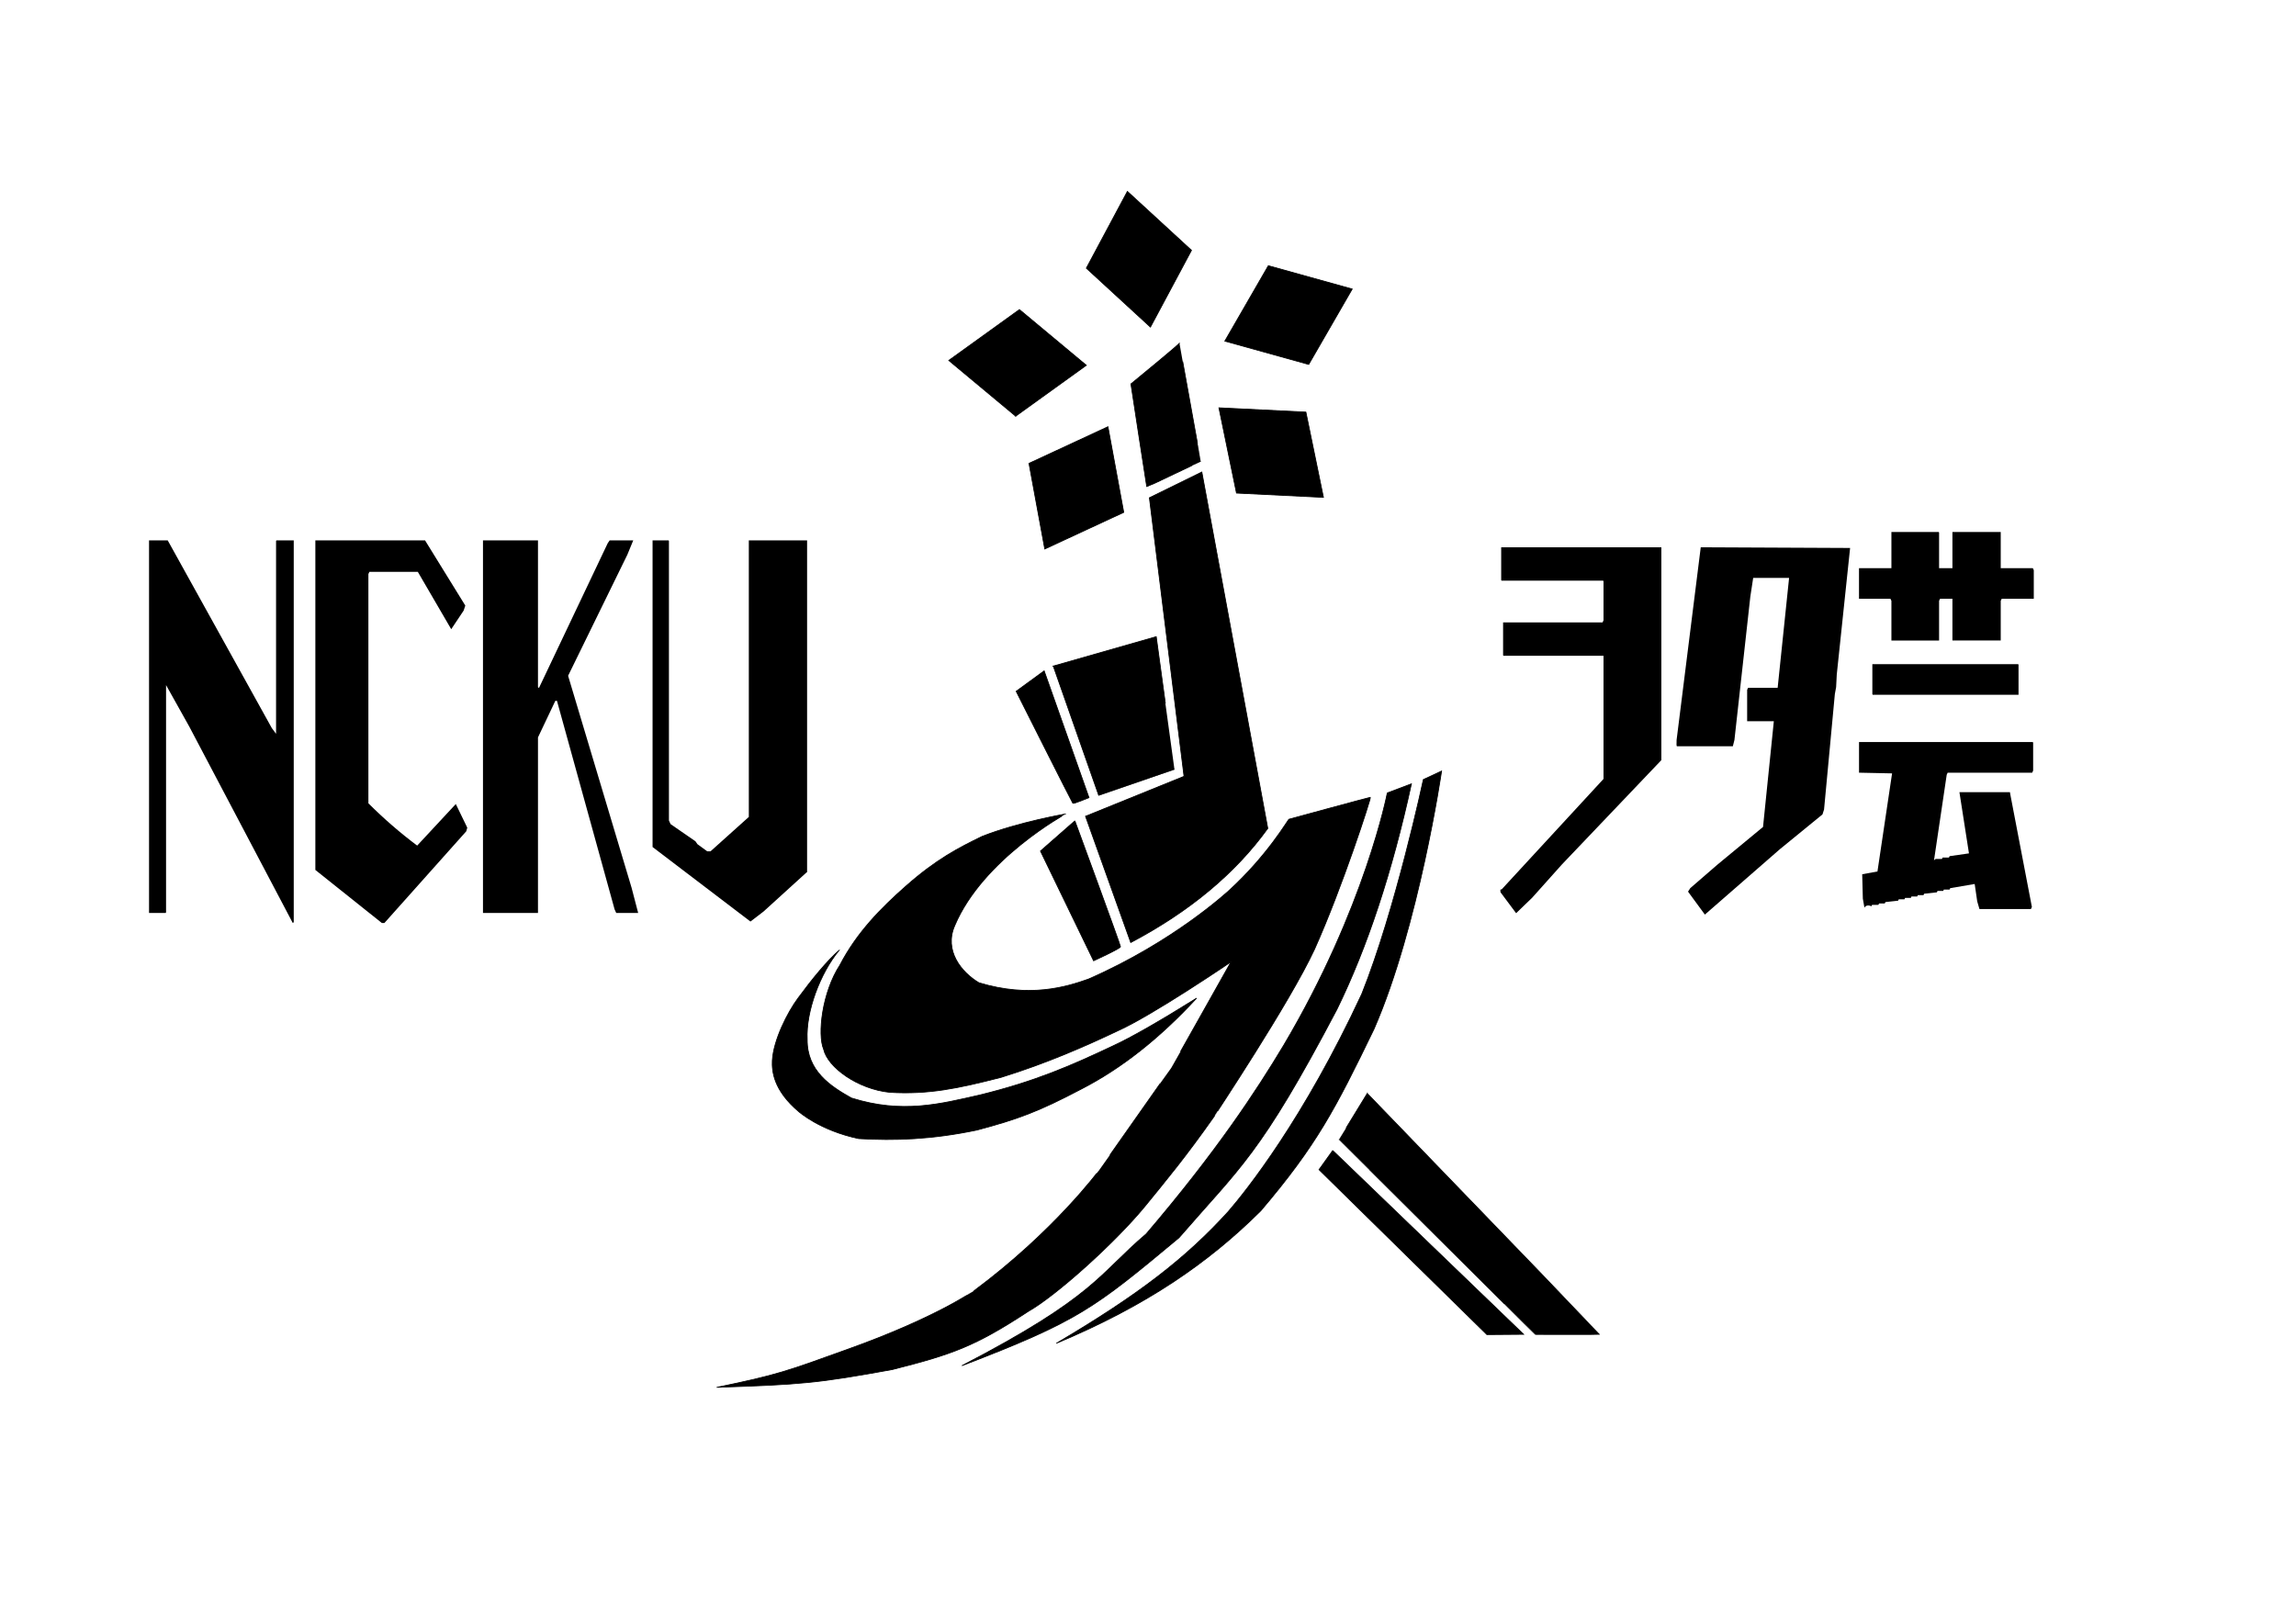 <svg id="svgcontent" width="300mm" height="210mm" viewBox="0 0 3000 2100" xmlns="http://www.w3.org/2000/svg" xmlns:svg="http://www.w3.org/2000/svg" data-top="-338" data-left="-809" data-zoom="0.204" data-en_af="false" data-en_diode="false" data-rotary_mode="false" data-engrave_dpi="medium">

 <g class="layer" data-color="#000000" data-speed="20" data-strength="15" data-repeat="1" data-height="-3" data-zstep="0" data-diode="0">
  <title>預設圖層</title>
  <filter id="filter#000000" filterUnits="objectBoundingBox" primitiveUnits="userSpaceOnUse" color-interpolation-filters="sRGB">
   <feColorMatrix type="matrix" values="1 0 0 0 0, 0 1 0 0 0, 0 0 1 0 0, 0 0 0 1 0"/>
  </filter>
  <g style="cursor: move;" data-original-layer="預設圖層" data-color="rgb(0%,0%,0%)" id="svg_38">
   <path stroke="#000000" d="m1419.393,350.451l53.665,-100.352l83.791,77.007l-53.665,100.355l-83.791,-77.01z" stroke-miterlimit="4" fill="#000000" id="svg_39" vector-effect="non-scaling-stroke"/>
   <path stroke="#000000" d="m1657.218,347.197l109.645,30.478l-56.873,98.574l-109.645,-30.478l56.873,-98.574z" stroke-miterlimit="4" fill="#000000" id="svg_40" vector-effect="non-scaling-stroke"/>
   <path stroke="#000000" d="m1327.098,543.86l-87.439,-72.839l92.354,-66.497l87.435,72.839l-92.351,66.497l0,-0z" stroke-miterlimit="4" fill="#000000" id="svg_41" vector-effect="non-scaling-stroke"/>
   <path stroke="#000000" d="m1468.328,669.538l-103.229,47.899l-20.629,-111.919l103.233,-47.899l20.625,111.919z" stroke-miterlimit="4" fill="#000000" id="svg_42" vector-effect="non-scaling-stroke"/>
   <path stroke="#000000" d="m1706.325,538.505l22.937,111.465l-113.665,-5.601l-22.937,-111.469l113.665,5.604z" stroke-miterlimit="4" fill="#000000" id="svg_43" vector-effect="non-scaling-stroke"/>
   <path stroke="#000000" d="m1477.674,501.727c63.549,-52.235 63.549,-53.103 63.352,-53.531c-0.197,-0.429 28.053,155.387 27.857,154.958c-0.197,-0.429 -70.32,33.51 -70.517,33.082c-0.197,-0.429 -20.696,-134.508 -20.696,-134.508l0.004,0l0,0z" stroke-miterlimit="4" fill="#000000" id="svg_44" vector-effect="non-scaling-stroke"/>
   <path stroke="#000000" d="m1501.803,650.459l68.552,-33.651l86.174,465.721c-42.446,58.809 -102.144,108.535 -179.094,149.178c-12.815,-35.555 -32.512,-90.566 -59.097,-165.028c0,0 128.718,-52.189 128.718,-52.189c0,0 -15.084,-121.342 -45.253,-364.027l0,-0.004z" stroke-miterlimit="4" fill="#000000" id="svg_45" vector-effect="non-scaling-stroke"/>
   <path stroke="#000000" d="m1404.466,1072.645l-45.007,39.48l69.452,143.43c0,0 35.193,-16.079 35.193,-18.342c0,-2.266 -59.638,-164.568 -59.638,-164.568l0,0z" stroke-miterlimit="4" fill="#000000" id="svg_46" vector-effect="non-scaling-stroke"/>
   <path stroke="#000000" d="m1376.23,870.414c0,0 134.543,-38.44 134.543,-38.44c0,0 23.798,173.901 23.802,173.753c0.004,-0.098 -32.948,11.24 -98.855,34.013c-39.663,-112.885 -59.494,-169.326 -59.494,-169.326l0.004,0z" stroke-miterlimit="4" fill="#000000" id="svg_47" vector-effect="non-scaling-stroke"/>
   <path stroke="#000000" d="m1327.72,903.365l36.616,-26.69l58.577,165.664c0,0 -20.141,8.387 -21.058,7.47c-0.914,-0.914 -74.136,-146.444 -74.136,-146.444l0,0z" stroke-miterlimit="4" fill="#000000" id="svg_48" vector-effect="non-scaling-stroke"/>
   <path stroke="#000000" d="m936.848,1812.914c78.437,-16.044 92.65,-21.486 169.301,-49.16c117.653,-41.936 166.17,-77.098 166.121,-76.683c105.127,-78.018 163.149,-157.151 163.099,-156.733c-0.049,0.415 95.074,-135.246 95.028,-134.828c-0.049,0.415 77.983,-138.489 77.983,-138.489c0,0 -102.808,70.028 -148.528,90.32c-40.429,19.206 -92.389,42.193 -151.733,60.506c-57.126,14.687 -95.26,22.555 -145.306,19.624c-42.129,-4.231 -81.367,-32.797 -86.652,-56.325c-8.187,-19.339 -2.02,-74.188 21.205,-109.909c22.347,-42.892 53.633,-74.417 86.233,-103.212c40.116,-35.39 68.939,-50.081 99.821,-65.13c48.127,-18.812 108.384,-29.09 108.943,-29.276c0.555,-0.186 -108.113,58.714 -144.832,145.858c-14.392,32.67 8.644,61.17 31.557,74.744c66.588,20.214 114.456,5.411 143.113,-4.772c112.386,-49.178 182.27,-114.793 182.825,-114.983c50.611,-45.984 78.289,-93.623 78.844,-93.809c0.555,-0.186 105.538,-28.77 106.771,-28.77c1.237,0 -36.335,116.81 -73.057,198.627c-32.46,70.106 -131.068,217.738 -130.513,217.551c-38.851,55.193 -63.408,84.354 -91.233,118.553c-39.831,48.387 -116.381,116.866 -152.453,137.203c-69.719,45.801 -99.67,56.191 -177.432,75.875c-98.134,17.902 -120.369,19.652 -229.108,23.215l0,0.004l-0,0z" stroke-miterlimit="4" fill="#000000" id="svg_49" vector-effect="non-scaling-stroke"/>
   <path stroke="#000000" d="m1096.454,1241.795c-24.905,30.067 -43.528,80.151 -41.739,116.434c-0.524,41.131 30.33,61.349 57.843,76.669c66.237,20.903 116.012,7.758 168.008,-4.048c72.017,-17.723 118.335,-37.906 174.28,-64.375c23.725,-10.987 59.965,-31.704 108.721,-62.147c-48.282,52.449 -98.595,92.087 -150.931,118.915c-55.819,29.424 -82.962,39.347 -136.114,53.514c-59.35,12.396 -107.316,13.956 -154.533,11.184c-50.759,-10.738 -77.635,-34.817 -77.927,-34.933c-33.935,-28.447 -35.527,-53.784 -34.933,-67.179c1.479,-26.676 19.708,-62.73 33.581,-81.437c18.299,-24.905 38.05,-48.957 53.749,-62.597l-0.004,0l0,0z" stroke-miterlimit="4" fill="#000000" id="svg_50" vector-effect="non-scaling-stroke"/>
   <path stroke="#000000" d="m1812.65,1036.183l31.56,-11.887c-25.176,115.327 -57.632,213.577 -97.361,294.748c-100.446,190.851 -126.339,205.988 -206.399,298.469c-111.111,92.481 -130.924,108.644 -283.669,167.186c174.291,-90.485 178.331,-119.023 240.851,-172.253c91.497,-107.045 143.985,-186.954 179.596,-246.392c106.546,-179.582 135.422,-329.871 135.422,-329.871l0,0z" stroke-miterlimit="4" fill="#000000" id="svg_51" vector-effect="non-scaling-stroke"/>
   <path stroke="#000000" d="m1859.755,1018.713l23.858,-11.138c0,0 -29.596,202.488 -88.215,336.996c-50.871,105.208 -75.134,151.866 -148.075,237.72c-67.941,67.534 -149.224,123.932 -267.13,173.142c108.605,-64.044 169.312,-111.399 224.617,-172.112c23.661,-27.403 98.609,-121.023 174.54,-284.512c44.206,-110.411 80.404,-280.095 80.404,-280.095l0,-0z" stroke-miterlimit="4" fill="#000000" id="svg_52" vector-effect="non-scaling-stroke"/>
   <path stroke="#000000" d="m1786.47,1428.862c202.583,209.744 303.816,314.705 303.701,314.885c-0.176,0.267 -83.851,-0.102 -84.027,0.165c-0.176,0.267 -256.318,-255.092 -256.49,-254.825c-0.116,0.179 12.157,-19.898 36.817,-60.225z" stroke-miterlimit="4" fill="#000000" id="svg_53" vector-effect="non-scaling-stroke"/>
   <path stroke="#000000" d="m1741.375,1503.447l249.41,240.208l-47.987,0.376l-219.371,-215.549l17.948,-25.032l0,-0.004l0,0z" stroke-miterlimit="4" fill="#000000" id="svg_54" vector-effect="non-scaling-stroke"/>
  </g>
  <path vector-effect="non-scaling-stroke" data-original-layer="預設圖層" data-ratiofixed="false" d="m194.733,706.122l24.383,0l136.034,245.318l5.561,7.491l0,-251.873l0.428,-0.936l22.672,0l0,499.064l-1.283,0.936l-135.178,-256.554l-30.372,-54.307l0,296.817l-0.428,0.936l-21.817,0l0,-486.891zm217.311,0l143.306,0l52.617,85.206l-2.139,6.554l-16.256,24.345l-43.633,-74.906l-63.311,0l-1.283,2.809l0,299.625q30.629,30.524 63.739,55.243l50.478,-54.307l14.972,30.899l-1.283,4.682l-106.945,119.85l-3.422,0l-86.839,-69.288l0,-430.712zm219.022,0l71.867,0l0,191.948l1.283,0.936l89.833,-189.139l2.567,-3.745l30.8,0l-7.7,18.727l-77.428,158.24l82.989,277.154l8.556,32.772l-28.661,0l-2.139,-4.682l-75.289,-272.472l-2.139,0l-22.672,47.753l0,229.401l-71.867,0l0,-486.891zm221.589,0l20.961,0l0.428,0.936l0,365.169l2.139,4.682l32.511,22.472l2.567,3.745l12.833,9.363l4.278,0l50.05,-44.944l0,-361.423l76.145,0l0,433.521l-1.283,0.936l-55.611,50.562l-17.111,13.109l-127.906,-97.378l0,-400.749z" fill="#000000" id="svg_7"/>
  <path vector-effect="non-scaling-stroke" data-nodeTypes="{&quot;0&quot;:0,&quot;1&quot;:0,&quot;2&quot;:0,&quot;3&quot;:0,&quot;4&quot;:0,&quot;5&quot;:0,&quot;6&quot;:0,&quot;7&quot;:0,&quot;8&quot;:0,&quot;9&quot;:0,&quot;10&quot;:0,&quot;11&quot;:0,&quot;12&quot;:0,&quot;13&quot;:0,&quot;14&quot;:0,&quot;15&quot;:0,&quot;16&quot;:0,&quot;17&quot;:0,&quot;18&quot;:0,&quot;19&quot;:0,&quot;20&quot;:0,&quot;21&quot;:0,&quot;22&quot;:0,&quot;23&quot;:0,&quot;24&quot;:0,&quot;25&quot;:0,&quot;26&quot;:0,&quot;27&quot;:0,&quot;28&quot;:0,&quot;29&quot;:0,&quot;30&quot;:0,&quot;31&quot;:0,&quot;32&quot;:0,&quot;33&quot;:0,&quot;34&quot;:0,&quot;35&quot;:0,&quot;36&quot;:0,&quot;37&quot;:0,&quot;38&quot;:0,&quot;39&quot;:0,&quot;40&quot;:0,&quot;41&quot;:0,&quot;42&quot;:0,&quot;43&quot;:0,&quot;44&quot;:0,&quot;45&quot;:0,&quot;46&quot;:0,&quot;47&quot;:0,&quot;48&quot;:0,&quot;49&quot;:0,&quot;50&quot;:0,&quot;51&quot;:0,&quot;52&quot;:0,&quot;53&quot;:0,&quot;54&quot;:0,&quot;55&quot;:0,&quot;56&quot;:0,&quot;57&quot;:0,&quot;58&quot;:0,&quot;59&quot;:0,&quot;60&quot;:0,&quot;61&quot;:0,&quot;62&quot;:0,&quot;63&quot;:0,&quot;64&quot;:0,&quot;65&quot;:0,&quot;66&quot;:0,&quot;67&quot;:0,&quot;68&quot;:0,&quot;69&quot;:0,&quot;70&quot;:0,&quot;71&quot;:0,&quot;72&quot;:0,&quot;73&quot;:0,&quot;74&quot;:0,&quot;75&quot;:0,&quot;76&quot;:0,&quot;77&quot;:0,&quot;78&quot;:0,&quot;79&quot;:0,&quot;80&quot;:0,&quot;81&quot;:0,&quot;82&quot;:0,&quot;83&quot;:0,&quot;84&quot;:0,&quot;85&quot;:0,&quot;86&quot;:0,&quot;87&quot;:0,&quot;88&quot;:0,&quot;89&quot;:0,&quot;90&quot;:0,&quot;91&quot;:0,&quot;92&quot;:0,&quot;93&quot;:0,&quot;94&quot;:0,&quot;95&quot;:0,&quot;96&quot;:0,&quot;97&quot;:0,&quot;98&quot;:0,&quot;99&quot;:0,&quot;100&quot;:0,&quot;101&quot;:0,&quot;102&quot;:0,&quot;103&quot;:0,&quot;104&quot;:0,&quot;105&quot;:0,&quot;106&quot;:0,&quot;107&quot;:0,&quot;108&quot;:0,&quot;109&quot;:0,&quot;110&quot;:0,&quot;111&quot;:0,&quot;112&quot;:0,&quot;113&quot;:0,&quot;114&quot;:0,&quot;115&quot;:0,&quot;116&quot;:0,&quot;117&quot;:0,&quot;118&quot;:0,&quot;119&quot;:0,&quot;120&quot;:0,&quot;121&quot;:0,&quot;122&quot;:0,&quot;123&quot;:0,&quot;124&quot;:0,&quot;125&quot;:0}" data-segInfo="{&quot;34&quot;:0,&quot;73&quot;:0,&quot;128&quot;:0}" data-original-layer="預設圖層" data-ratiofixed="false" d="m2471.363,695.172l61.867,0l0.415,0.909l0,46.364l17.439,0l0,-47.273l63.112,0l0,47.273l41.937,0l1.246,2.727l0,37.273l-41.937,0l-1.246,2.727l0,51.818l-63.112,0l0,-54.545l-16.193,0l-1.246,2.727l0,51.818l-62.282,0l0,-51.818l-1.246,-2.727l-41.106,0l0,-40l42.352,0l0,-47.273zm-509.882,20l209.268,0l0,278.182l-129.962,136.364l-39.03,43.636l-20.761,20l-20.345,-27.273q-0.913,-4.909 1.246,-3.636l133.284,-144.545l0,-160.909l-130.792,0l-0.415,-0.909l0,-42.727l129.962,0l1.246,-2.727l0,-50.909l-0.415,-0.909l-132.868,0l-0.415,-0.909l0,-42.727zm260.754,0l195.15,0.909l-17.439,165.455l-0.83,16.364l-1.661,9.091l-14.117,150.909l-2.076,6.364l-55.639,45.455l-97.99,85.455l-22.006,-30l2.906,-4.545l35.708,-30.909l59.376,-49.091l14.117,-138.182l-34.878,0l0,-40.909l1.246,-2.727l38.615,0l14.948,-143.636l-46.919,0l-0.415,2.727l-3.322,21.818l-20.761,187.273l-2.076,8.182l-73.078,0q-0.83,0 -0.415,-8.182l31.556,-251.818zm224.215,152.727l190.583,0l0.415,0.909l0,39.091l-190.583,0l-0.415,-0.909l0,-39.091zm-17.439,101.818l227.122,0l0.415,0.909l0,36.364l-1.246,2.727l-110.447,0l-1.246,2.727l-16.609,111.818l2.076,-1.818l8.304,0l0.83,-1.818l8.304,0l0.83,-1.818l25.328,-3.636l-12.456,-80l66.019,0l0.415,2.727l28.235,147.273l-1.246,2.727l-67.265,0l-2.906,-10l-3.322,-22.727l-31.971,5.455l-0.83,1.818l-7.474,0l-0.83,1.818l-7.474,0l-0.83,1.818l-16.609,1.818l-0.83,1.818l-7.474,0l-0.83,1.818l-7.474,0l-0.83,1.818l-7.474,0l-0.83,1.818l-7.474,0l-0.83,1.818l-16.609,1.818l-0.83,1.818l-7.474,0l-0.83,1.818l-8.304,0l-0.83,1.818q-6.228,-2.727 -9.135,1.818l-2.076,-11.818l-0.83,-31.818l19.93,-3.636l19.1,-128.182l-43.182,-0.909l0,-40z" fill="#000000" id="svg_13"/>
 </g>
</svg>